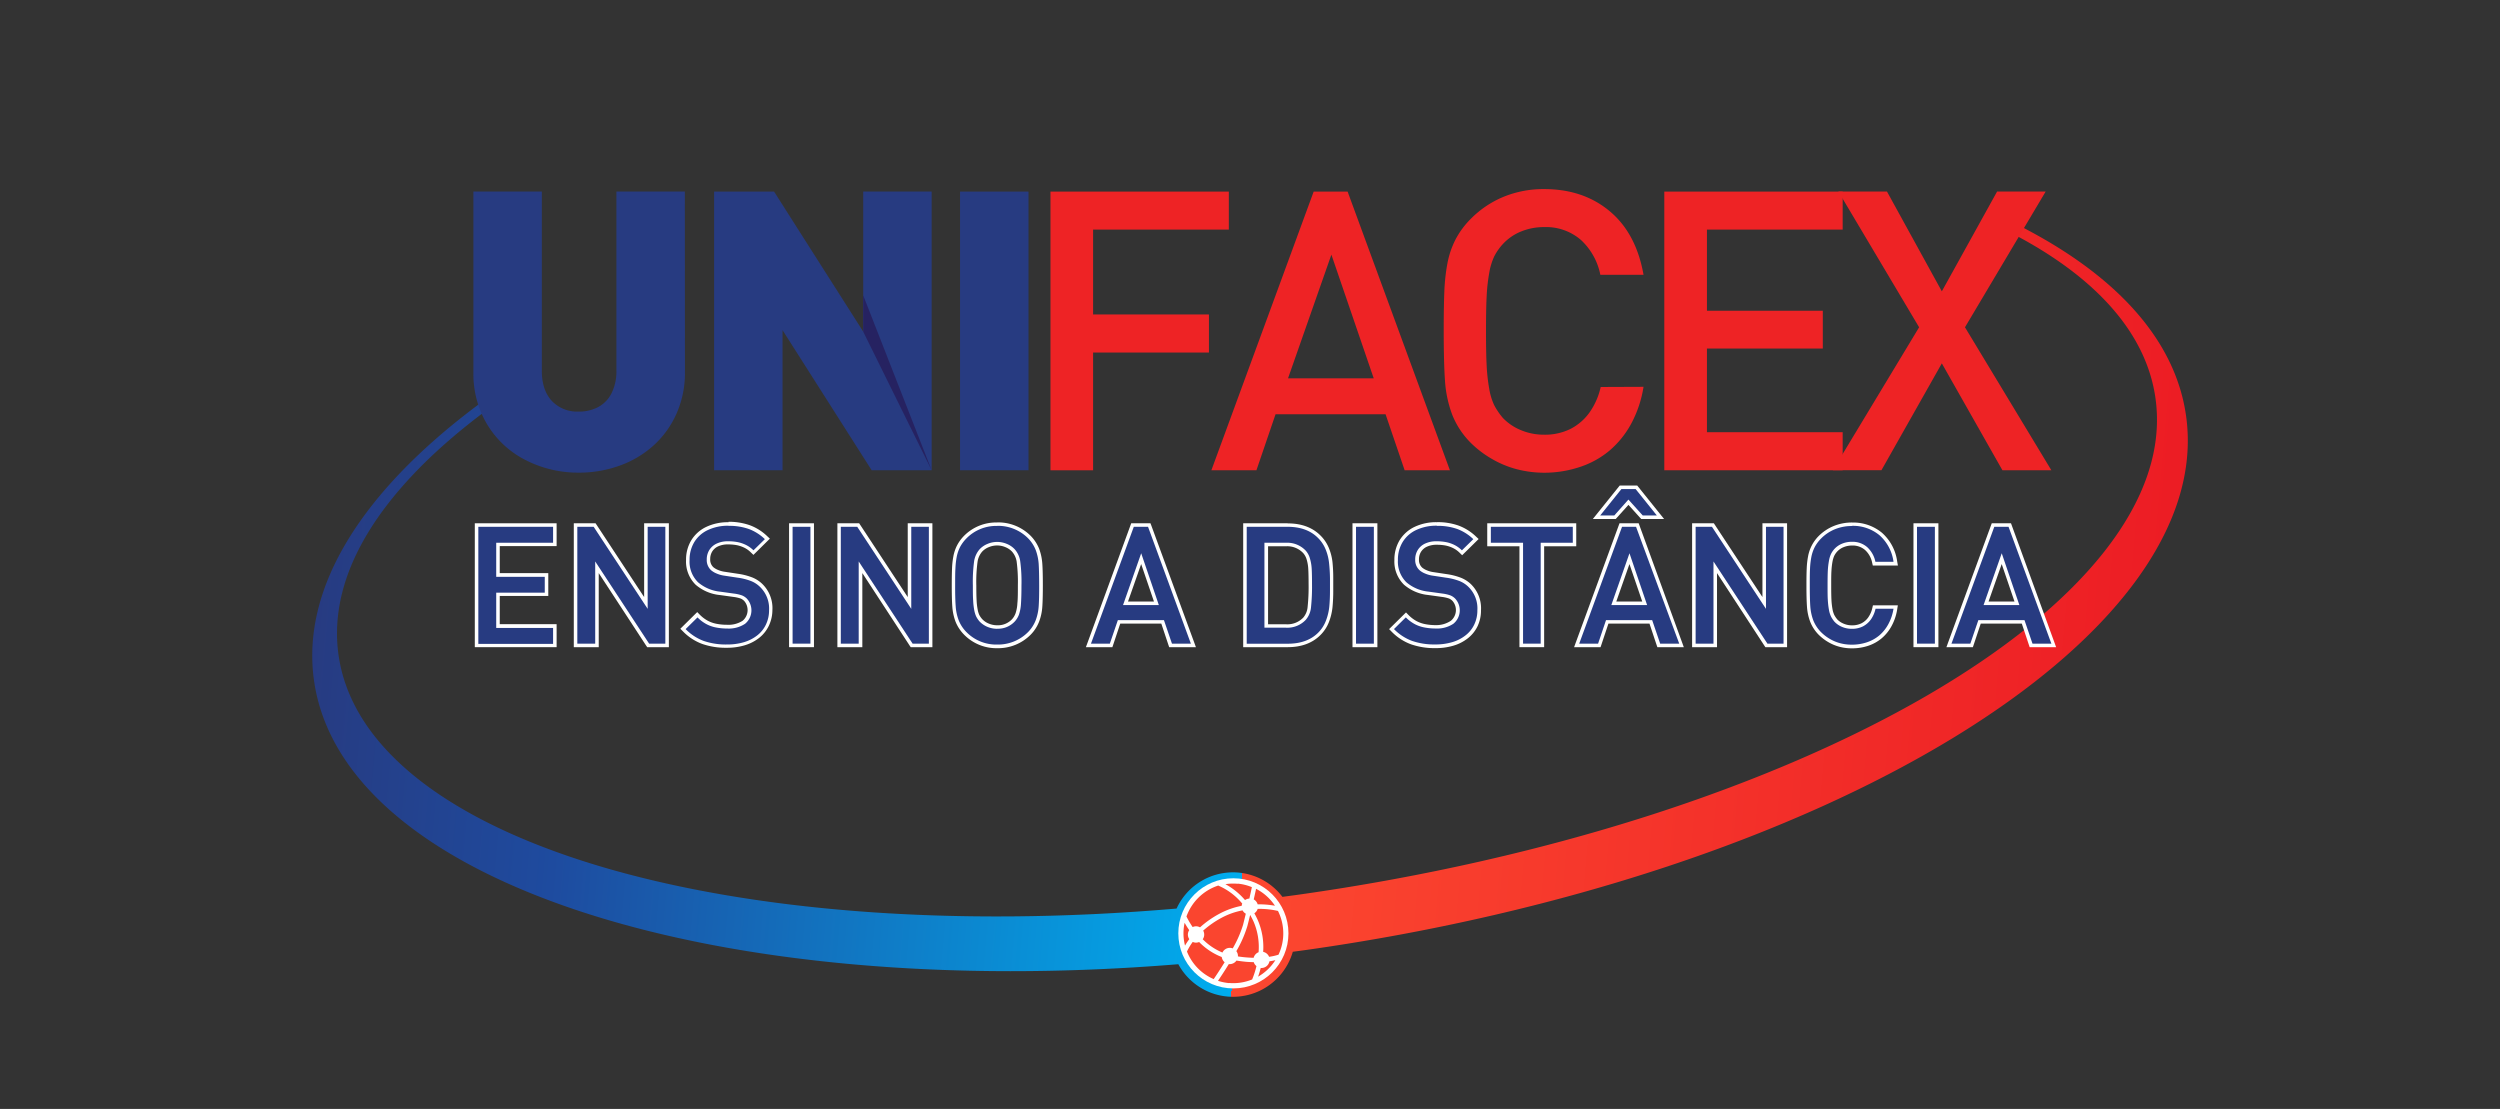 <svg id="Camada_1" data-name="Camada 1" xmlns="http://www.w3.org/2000/svg" xmlns:xlink="http://www.w3.org/1999/xlink" viewBox="0 0 708.66 314.34"><rect x="0" y="0" width="708.66" height="314.34" fill="#333333" stroke="none"/><defs><style>.cls-1{fill:url(#Gradiente_sem_nome_29);}.cls-2{fill:#fff;}.cls-3{fill:#fa452f;}.cls-4{fill:#273b81;}.cls-5{fill:#ee2325;}.cls-6{fill:#262261;}</style><linearGradient id="Gradiente_sem_nome_29" x1="66.82" y1="308.04" x2="591.56" y2="307.81" gradientTransform="matrix(1, 0.09, -0.09, 1, 52.64, -171.77)" gradientUnits="userSpaceOnUse"><stop offset="0" stop-color="#273b81"/><stop offset="0.14" stop-color="#1e4b9f"/><stop offset="0.51" stop-color="#00adee"/><stop offset="0.51" stop-color="#fc4830"/><stop offset="1" stop-color="#ec1c24"/></linearGradient></defs><title>EAD UNIFACEX</title><path class="cls-1" d="M619.67,117.86c-3.1-22-20.48-40.4-48-54.25-.55.66-1.1,1.32-1.66,2l-.21.27c23.71,12.21,38.54,28.13,41.2,47,8.14,57.62-100.56,120.62-242.78,140.71l-4.7.64a17.59,17.59,0,0,0-30,3.31c-126.84,10.94-230.09-19-237.56-71.9-3.28-23.21,12.42-47.29,41.62-69.09-.55-.7-1.08-1.42-1.57-2.16-32.92,24.42-50.76,51.9-47,78.51,8.13,57.59,114.55,91.1,245,80.42a17.63,17.63,0,0,0,32.45-3.53c1.33-.17,2.65-.35,4-.54C517,248.48,628.55,180.73,619.67,117.86Z"/><circle class="cls-2" cx="349.62" cy="264.57" r="15.61"/><path class="cls-3" d="M361.39,256.74a25.69,25.69,0,0,0-4.89-.39,2.32,2.32,0,0,0-1.11-1.4c.29-1.28.52-2.32.66-3a14.28,14.28,0,0,1,5.34,4.77Z"/><path class="cls-3" d="M355.36,271.5a34.71,34.71,0,0,1-4.45-.39,2.26,2.26,0,0,0-.45-1.49,33.24,33.24,0,0,0,3.13-7.14c.27-1.05.54-2.11.78-3.13.33.58.65,1.19.95,1.84a18.1,18.1,0,0,1,1.44,8.73,2.34,2.34,0,0,0-1.4,1.58Z"/><path class="cls-3" d="M348.81,268.69a2.31,2.31,0,0,0-2.29,1.32,17,17,0,0,1-5.59-3.77,2.23,2.23,0,0,0,.41-1.11,2.32,2.32,0,0,0-.28-1.33,26.9,26.9,0,0,1,5.16-3.61,20.49,20.49,0,0,1,6-2.13,2.31,2.31,0,0,0,.92.94c-.24,1-.51,2.1-.78,3.17a32.31,32.31,0,0,1-2.93,6.67,2.23,2.23,0,0,0-.63-.15Z"/><path class="cls-3" d="M350.86,250.48a13.68,13.68,0,0,1,4,1c-.13.62-.38,1.77-.71,3.23a2.31,2.31,0,0,0-1.23.43,19.64,19.64,0,0,0-5.56-4.51,14.39,14.39,0,0,1,3.49-.11Z"/><path class="cls-3" d="M345.37,251.05a17.92,17.92,0,0,1,6.76,5.09,2.24,2.24,0,0,0-.16.63v0a22.18,22.18,0,0,0-6.36,2.27,27.93,27.93,0,0,0-5.45,3.83,2.23,2.23,0,0,0-2.08-.08,23.77,23.77,0,0,1-1.76-3,14.32,14.32,0,0,1,9.05-8.78Z"/><path class="cls-3" d="M335.53,263.33a13.23,13.23,0,0,1,.27-1.75c.33.59.76,1.31,1.3,2.09a2.24,2.24,0,0,0-.37,1.05,2.31,2.31,0,0,0,.39,1.49,18.9,18.9,0,0,0-1.21,1.83,13.91,13.91,0,0,1-.38-4.71Z"/><path class="cls-3" d="M336.46,269.74A15.66,15.66,0,0,1,338.1,267a2.26,2.26,0,0,0,.73.2,2.43,2.43,0,0,0,1.08-.17,18.19,18.19,0,0,0,6.41,4.25,2.34,2.34,0,0,0,.82,1.48c-1.36,2.19-2.57,4-3.1,4.78a14.19,14.19,0,0,1-7.58-7.83Z"/><path class="cls-3" d="M348.38,278.67a14.52,14.52,0,0,1-3.12-.64c.62-.92,1.79-2.67,3.06-4.74h.08a2.34,2.34,0,0,0,2.09-1c.91.14,1.77.25,2.59.33s1.59.1,2.31.12a2.29,2.29,0,0,0,.77,1.11,24.59,24.59,0,0,1-1.22,3.79,14.14,14.14,0,0,1-6.56,1Z"/><path class="cls-3" d="M356.62,276.86c.24-.66.5-1.51.75-2.48h0a2.3,2.3,0,0,0,2.47-1.88c.66-.1,1.22-.21,1.68-.32a14.22,14.22,0,0,1-4.92,4.68Z"/><path class="cls-3" d="M359.74,271.22a2.31,2.31,0,0,0-1.68-1.4,19.2,19.2,0,0,0-1.59-9.15c-.29-.63-.59-1.22-.91-1.78a2.36,2.36,0,0,0,.94-1.25,23.44,23.44,0,0,1,5.76.58,14.17,14.17,0,0,1,.15,12.4,15.6,15.6,0,0,1-2.67.6Z"/><path class="cls-4" d="M194.16,105.56a28.43,28.43,0,0,1-2.33,11.54,26.63,26.63,0,0,1-6.5,9.11,28.75,28.75,0,0,1-9.65,5.77,33.82,33.82,0,0,1-11.6,2,32.62,32.62,0,0,1-15-3.52,26.83,26.83,0,0,1-10.89-10,27.8,27.8,0,0,1-4-14.88V54.3h19.4v50.83c0,3.61.94,6.44,2.8,8.48a9.91,9.91,0,0,0,7.69,3.06,11.4,11.4,0,0,0,5.6-1.35,9,9,0,0,0,3.74-4,13.74,13.74,0,0,0,1.31-6.23V54.3h19.4Z"/><path class="cls-4" d="M264.09,133.31h-17L221.82,93.59v39.72h-19.4v-79h17L244.69,94V54.3h19.4Z"/><path class="cls-4" d="M291.55,133.31H272.14v-79h19.41Z"/><path class="cls-5" d="M348.33,65.08H309.85V89.14h32.84V99.93H309.85v33.38H297.77v-79h50.56Z"/><path class="cls-5" d="M411,133.31H398.17l-5.41-15.88H361.57l-5.42,15.88H343.38l29-79H382ZM389.4,107.24l-12-35.06-12.29,35.06Z"/><path class="cls-5" d="M465.88,109.65a32.67,32.67,0,0,1-3.49,10.45,26.65,26.65,0,0,1-6.18,7.65,25.29,25.29,0,0,1-8.4,4.63A31.86,31.86,0,0,1,437.7,134a31,31,0,0,1-7.77-1,27.77,27.77,0,0,1-7-2.9,28.89,28.89,0,0,1-6-4.55,23.57,23.57,0,0,1-5.31-8.08,33.42,33.42,0,0,1-2-9.29q-.37-5-.38-14.39c0-4.8.07-8.61.19-11.43a54.7,54.7,0,0,1,.87-7.75A24.9,24.9,0,0,1,412.53,68a23.92,23.92,0,0,1,4.42-6,28.14,28.14,0,0,1,9.37-6.26,29.86,29.86,0,0,1,11.38-2.14q11.12,0,18.62,6.29t9.56,18H453.64a18.28,18.28,0,0,0-5.5-9.87,15.12,15.12,0,0,0-10.44-3.65,17.17,17.17,0,0,0-6.53,1.25A14.37,14.37,0,0,0,426,69.19a15.5,15.5,0,0,0-2.44,3.49,18.15,18.15,0,0,0-1.41,4.65,50.59,50.59,0,0,0-.73,6.52c-.13,2.42-.19,5.73-.19,10s.06,7.48.19,9.87a51.42,51.42,0,0,0,.73,6.52,17.36,17.36,0,0,0,1.41,4.63,19.88,19.88,0,0,0,2.44,3.59,14.85,14.85,0,0,0,5.17,3.49,16.81,16.81,0,0,0,6.53,1.27,16.2,16.2,0,0,0,7.54-1.67,15.08,15.08,0,0,0,5.42-4.76,20,20,0,0,0,3.08-7.09Z"/><path class="cls-5" d="M522.33,133.31H471.77v-79h50.56V65.08H483.86v23H516.7V98.79H483.86v23.73h38.47Z"/><path class="cls-5" d="M581.49,133.31H567.62L550.44,103l-17.12,30.29H519.55L544,92.77,521.12,54.3h13.77l15.55,28.28L566.1,54.3h13.77L557,92.77Z"/><polygon class="cls-4" points="135.09 182.95 135.09 148.83 157.28 148.83 157.28 154.35 141.16 154.35 141.16 163.01 154.92 163.01 154.92 168.48 141.16 168.48 141.16 177.43 157.28 177.43 157.28 182.95 135.09 182.95"/><path class="cls-2" d="M156.78,149.33v4.52H140.66v9.66h13.76V168H140.66v10h16.12v4.52H135.59V149.33h21.19m1-1H134.59v35.12h23.19v-6.52H141.66v-8h13.76v-6.47H141.66v-7.66h16.12v-6.52Z"/><polygon class="cls-4" points="183.72 182.95 169.21 160.82 169.21 182.95 163.14 182.95 163.14 148.83 168.54 148.83 183.08 170.92 183.08 148.83 189.1 148.83 189.1 182.95 183.72 182.95"/><path class="cls-2" d="M188.6,149.33v33.12H184l-15.28-23.3v23.3h-5.07V149.33h4.63l15.31,23.26V149.33h5m1-1h-7v20.92l-13.47-20.47-.3-.45h-6.17v35.12h7.07v-21L183.15,183l.3.45h6.15V148.33Z"/><path class="cls-4" d="M206.07,183.22a19.77,19.77,0,0,1-6.77-1.05,14.5,14.5,0,0,1-5.33-3.48l-.35-.36,4.07-4,.35.36a9.77,9.77,0,0,0,2.33,1.77,9.06,9.06,0,0,0,2.68,1,16.11,16.11,0,0,0,3.11.29,7.91,7.91,0,0,0,4.72-1.24,4.42,4.42,0,0,0,.46-6.39,3.59,3.59,0,0,0-1.22-.8,9.91,9.91,0,0,0-2.13-.48l-3.9-.55a11.79,11.79,0,0,1-6.56-2.78,8.71,8.71,0,0,1-2.57-6.68,10.2,10.2,0,0,1,1.41-5.35,9.48,9.48,0,0,1,4-3.6,13.87,13.87,0,0,1,6.1-1.27,17.11,17.11,0,0,1,5.94.93,14.13,14.13,0,0,1,4.69,3l.38.36-3.95,3.89-.35-.34a7.66,7.66,0,0,0-2-1.44,9.12,9.12,0,0,0-2.24-.76,13.93,13.93,0,0,0-2.61-.23,7,7,0,0,0-3,.61,4.36,4.36,0,0,0-1.87,1.64,4.55,4.55,0,0,0-.64,2.4,3.43,3.43,0,0,0,1.08,2.71,5.5,5.5,0,0,0,1.48.85,7.71,7.71,0,0,0,2,.55l3.77.56a18.56,18.56,0,0,1,3.83,1,8.5,8.5,0,0,1,2.61,1.63,9,9,0,0,1,2.87,7.16,9.92,9.92,0,0,1-.91,4.24,9.14,9.14,0,0,1-2.63,3.29,11.54,11.54,0,0,1-4,2A17.25,17.25,0,0,1,206.07,183.22Z"/><path class="cls-2" d="M206.52,149.06a16.61,16.61,0,0,1,5.77.9,13.35,13.35,0,0,1,4.52,2.87L213.58,156a8.07,8.07,0,0,0-2.13-1.53,9.67,9.67,0,0,0-2.36-.8,14.16,14.16,0,0,0-2.71-.24,7.34,7.34,0,0,0-3.24.66,4.84,4.84,0,0,0-2.08,1.83,5,5,0,0,0-.72,2.66,3.91,3.91,0,0,0,1.25,3.08,5.94,5.94,0,0,0,1.61.94,8.3,8.3,0,0,0,2.12.58l3.77.57a16.82,16.82,0,0,1,3.71.92,7.65,7.65,0,0,1,2.46,1.53A8.51,8.51,0,0,1,218,173a9.25,9.25,0,0,1-.87,4,8.5,8.5,0,0,1-2.48,3.11,11.22,11.22,0,0,1-3.79,1.93,16.5,16.5,0,0,1-4.76.65,19.31,19.31,0,0,1-6.6-1,13.94,13.94,0,0,1-5.15-3.36l3.37-3.32a10.06,10.06,0,0,0,2.44,1.86,9.34,9.34,0,0,0,2.82,1,16.36,16.36,0,0,0,3.21.3,8.36,8.36,0,0,0,5-1.34,4.92,4.92,0,0,0,.5-7.16,4.22,4.22,0,0,0-1.38-.9,10.92,10.92,0,0,0-2.24-.51l-3.9-.54a11.32,11.32,0,0,1-6.29-2.66,8.19,8.19,0,0,1-2.41-6.31,9.64,9.64,0,0,1,1.34-5.09,8.88,8.88,0,0,1,3.84-3.41,13.27,13.27,0,0,1,5.88-1.22m0-1a14.24,14.24,0,0,0-6.32,1.32,9.94,9.94,0,0,0-4.25,3.79,10.59,10.59,0,0,0-1.49,5.61,9.22,9.22,0,0,0,2.72,7,12.38,12.38,0,0,0,6.84,2.92l3.91.54a10.24,10.24,0,0,1,2,.45,3.08,3.08,0,0,1,1,.68l0,0h0a3.94,3.94,0,0,1-.43,5.62,7.39,7.39,0,0,1-4.42,1.14,15.09,15.09,0,0,1-3-.28,8.66,8.66,0,0,1-2.54-.91,9.62,9.62,0,0,1-2.21-1.69l-.7-.72-.72.71-3.36,3.32-.71.7.71.71a14.81,14.81,0,0,0,5.51,3.6,20.27,20.27,0,0,0,6.94,1.08,17.47,17.47,0,0,0,5.05-.69,12.25,12.25,0,0,0,4.12-2.1,9.69,9.69,0,0,0,2.77-3.47,10.47,10.47,0,0,0,1-4.46,9.55,9.55,0,0,0-3.05-7.55,8.89,8.89,0,0,0-2.75-1.7,18.21,18.21,0,0,0-3.94-1l-3.77-.57a7.28,7.28,0,0,1-1.87-.51,5,5,0,0,1-1.35-.78,2.91,2.91,0,0,1-.9-2.32,4,4,0,0,1,.57-2.14,3.82,3.82,0,0,1,1.66-1.45,6.49,6.49,0,0,1,2.81-.56,13.91,13.91,0,0,1,2.52.22,9.07,9.07,0,0,1,2.11.72,6.93,6.93,0,0,1,1.87,1.35l.71.68.7-.69,3.22-3.18.74-.73-.76-.71a14.35,14.35,0,0,0-4.85-3.07,17.66,17.66,0,0,0-6.12-1Z"/><rect class="cls-4" x="224.17" y="148.83" width="6.07" height="34.11"/><path class="cls-2" d="M229.73,149.33v33.12h-5.06V149.33h5.06m1-1h-7.06v35.12h7.06V148.33Z"/><polygon class="cls-4" points="258.42 182.95 243.91 160.82 243.91 182.95 237.84 182.95 237.84 148.83 243.24 148.83 257.78 170.92 257.78 148.83 263.8 148.83 263.8 182.95 258.42 182.95"/><path class="cls-2" d="M263.3,149.33v33.12h-4.61l-15.28-23.3v23.3h-5.07V149.33H243l15.31,23.26V149.33h5m1-1h-7v20.92l-13.47-20.47-.3-.45h-6.17v35.12h7.07v-21L257.85,183l.3.45h6.15V148.33Z"/><path class="cls-4" d="M282.67,183.22a12.32,12.32,0,0,1-9.05-3.67,10.37,10.37,0,0,1-2.34-3.56,14.44,14.44,0,0,1-.87-4c-.11-1.41-.16-3.45-.16-6.07,0-2,0-3.63.08-4.81a23.05,23.05,0,0,1,.37-3.32,11.07,11.07,0,0,1,1-2.89,10.45,10.45,0,0,1,1.94-2.64,12.32,12.32,0,0,1,9.05-3.67,12.53,12.53,0,0,1,9.1,3.66,10.68,10.68,0,0,1,2.31,3.58,14.51,14.51,0,0,1,.84,4c.1,1.4.15,3.44.15,6s-.05,4.65-.15,6a14.66,14.66,0,0,1-.85,4,10.55,10.55,0,0,1-2.29,3.57A12.49,12.49,0,0,1,282.67,183.22Zm0-29.14a6.48,6.48,0,0,0-2.56.52,5.7,5.7,0,0,0-2,1.36,6.32,6.32,0,0,0-1.46,3.09,43.55,43.55,0,0,0-.36,6.84c0,1.75,0,3.15.08,4.18a19,19,0,0,0,.3,2.69,7.43,7.43,0,0,0,.5,1.71,6.18,6.18,0,0,0,1,1.36,5.84,5.84,0,0,0,2,1.36,6.47,6.47,0,0,0,2.54.51,6,6,0,0,0,4.57-1.88,5.76,5.76,0,0,0,1.13-1.85,11.64,11.64,0,0,0,.54-2.95c.1-1.29.14-3,.14-5.13a44.27,44.27,0,0,0-.36-6.87,6,6,0,0,0-1.46-3.06,5.75,5.75,0,0,0-2-1.36A6.46,6.46,0,0,0,282.67,154.08Z"/><path class="cls-2" d="M282.67,149.06a12,12,0,0,1,8.75,3.52,10,10,0,0,1,2.19,3.39,14.3,14.3,0,0,1,.82,3.9q.13,2.08.14,6t-.14,6a14.17,14.17,0,0,1-.83,3.91,9.91,9.91,0,0,1-2.18,3.39,12,12,0,0,1-8.75,3.54,11.82,11.82,0,0,1-8.7-3.52,9.89,9.89,0,0,1-2.22-3.38,13.53,13.53,0,0,1-.84-3.9q-.17-2.1-.16-6c0-2,0-3.61.08-4.79a22.26,22.26,0,0,1,.36-3.25,10.69,10.69,0,0,1,.93-2.76,10.57,10.57,0,0,1,1.85-2.51,11.82,11.82,0,0,1,8.7-3.52m0,29.14a6.49,6.49,0,0,0,4.93-2,5.93,5.93,0,0,0,1.24-2,11.68,11.68,0,0,0,.57-3.08c.09-1.3.14-3,.14-5.17a44,44,0,0,0-.37-7,6.5,6.5,0,0,0-1.58-3.31,6.18,6.18,0,0,0-2.19-1.48,7,7,0,0,0-5.5,0,6.27,6.27,0,0,0-2.19,1.48,6.73,6.73,0,0,0-1.58,3.33,43.55,43.55,0,0,0-.37,6.94c0,1.75,0,3.16.08,4.21a19.92,19.92,0,0,0,.3,2.75,8.2,8.2,0,0,0,.55,1.84,6.78,6.78,0,0,0,1,1.47,6.69,6.69,0,0,0,2.22,1.5,7.07,7.07,0,0,0,2.73.54m0-30.14a12.82,12.82,0,0,0-9.4,3.81,11.26,11.26,0,0,0-2,2.77,11.44,11.44,0,0,0-1,3,22.78,22.78,0,0,0-.38,3.39c-.05,1.19-.08,2.82-.08,4.84,0,2.63.05,4.69.16,6.11a15.09,15.09,0,0,0,.9,4.17,11.11,11.11,0,0,0,2.45,3.73,12.83,12.83,0,0,0,9.41,3.82,13,13,0,0,0,9.45-3.83,10.86,10.86,0,0,0,2.41-3.75,14.68,14.68,0,0,0,.89-4.18c.1-1.41.15-3.45.15-6.08s-.05-4.68-.15-6.08a15.15,15.15,0,0,0-.87-4.18,11.13,11.13,0,0,0-2.41-3.73,13,13,0,0,0-9.47-3.83Zm0,29.14a6.09,6.09,0,0,1-2.35-.47,5.28,5.28,0,0,1-1.87-1.26,5.8,5.8,0,0,1-.85-1.22,6.76,6.76,0,0,1-.46-1.59,18,18,0,0,1-.29-2.62c-.06-1-.08-2.41-.08-4.15a42.28,42.28,0,0,1,.36-6.75,5.64,5.64,0,0,1,1.33-2.85,5.26,5.26,0,0,1,1.84-1.23,6.08,6.08,0,0,1,2.37-.48,6,6,0,0,1,2.35.48,5.28,5.28,0,0,1,1.85,1.24,5.59,5.59,0,0,1,1.33,2.81,44.56,44.56,0,0,1,.35,6.78c0,2.1,0,3.81-.14,5.09a10.49,10.49,0,0,1-.51,2.81,5.06,5.06,0,0,1-1,1.69,5.46,5.46,0,0,1-4.2,1.72Z"/><path class="cls-4" d="M331.85,183l-2.27-6.66H317.23L315,183h-6.43L321,148.83h4.74L338.28,183Zm-4-11.93-4.33-12.66L319.07,171Z"/><path class="cls-2" d="M325.43,149.33l12.14,33.12h-5.36l-2.27-6.66H316.87l-2.27,6.66h-5.35l12.14-33.12h4m-7.06,22.19h10.16l-5-14.69-5.15,14.69m7.75-23.19h-5.43l-.24.66L308.31,182.1l-.5,1.35h7.51l.23-.68,2-6h11.64l2,6,.23.68H339l-.49-1.35L326.37,149l-.25-.66Zm-6.34,22.19,3.73-10.63,3.63,10.63Z"/><path class="cls-4" d="M352.9,183V148.83H365c3.75,0,6.76,1.1,8.92,3.26a10.49,10.49,0,0,1,2.33,3.48,14.63,14.63,0,0,1,1,3.88,43,43,0,0,1,.21,4.53v3.34a46.69,46.69,0,0,1-.21,4.73,15.4,15.4,0,0,1-1,4.06,10.22,10.22,0,0,1-2.33,3.58C371.8,181.85,368.8,183,365,183Zm11.65-5.52a6.79,6.79,0,0,0,5.26-2.06,5.8,5.8,0,0,0,1.35-3.25,54,54,0,0,0,.29-6.44c0-1.89,0-3.36-.09-4.39a12.32,12.32,0,0,0-.47-2.8,5.18,5.18,0,0,0-1.08-2.06,6.7,6.7,0,0,0-5.26-2.08H359v23.08Z"/><path class="cls-2" d="M365,149.33q5.44,0,8.57,3.12a9.77,9.77,0,0,1,2.21,3.31,14,14,0,0,1,.95,3.75A44.42,44.42,0,0,1,377,164v3.34c0,1.79-.07,3.35-.2,4.68a15.23,15.23,0,0,1-.95,3.93,9.69,9.69,0,0,1-2.21,3.41q-3.12,3.1-8.57,3.11H353.4V149.33H365m-6.58,28.6h6.09a7.2,7.2,0,0,0,5.63-2.23,6.29,6.29,0,0,0,1.48-3.51,55.3,55.3,0,0,0,.29-6.52q0-2.85-.09-4.41a12.64,12.64,0,0,0-.49-2.91,5.62,5.62,0,0,0-1.19-2.25,7.22,7.22,0,0,0-5.63-2.25h-6.09v24.08m6.58-29.6H352.4v35.12H365c3.89,0,7-1.15,9.27-3.41a10.6,10.6,0,0,0,2.45-3.75,16.39,16.39,0,0,0,1-4.19,47.61,47.61,0,0,0,.21-4.78V164a43.87,43.87,0,0,0-.21-4.58,14.76,14.76,0,0,0-1-4,10.74,10.74,0,0,0-2.44-3.65c-2.26-2.26-5.38-3.41-9.27-3.41Zm-5.58,6.52h5.09a6.21,6.21,0,0,1,4.89,1.92,4.75,4.75,0,0,1,1,1.86,11.46,11.46,0,0,1,.45,2.69c.06,1,.09,2.48.09,4.35a53.37,53.37,0,0,1-.28,6.39,5.33,5.33,0,0,1-1.23,3,6.21,6.21,0,0,1-4.89,1.9h-5.09V154.85Z"/><rect class="cls-4" x="383.88" y="148.83" width="6.06" height="34.11"/><path class="cls-2" d="M389.44,149.33v33.12h-5.06V149.33h5.06m1-1h-7.06v35.12h7.06V148.33Z"/><path class="cls-4" d="M406.88,183.22a19.75,19.75,0,0,1-6.76-1.05,14.42,14.42,0,0,1-5.33-3.48l-.36-.36,4.08-4,.35.36a9.72,9.72,0,0,0,2.32,1.77,9.12,9.12,0,0,0,2.69,1,16.08,16.08,0,0,0,3.1.29,7.92,7.92,0,0,0,4.73-1.24,4.42,4.42,0,0,0,.46-6.39,3.59,3.59,0,0,0-1.22-.8,9.91,9.91,0,0,0-2.13-.48l-3.9-.55a11.83,11.83,0,0,1-6.57-2.78,8.74,8.74,0,0,1-2.56-6.68,10.1,10.1,0,0,1,1.41-5.35,9.48,9.48,0,0,1,4.05-3.6,13.84,13.84,0,0,1,6.1-1.27,17.15,17.15,0,0,1,5.94.93,14.23,14.23,0,0,1,4.69,3l.38.36-4,3.89-.35-.34a7.66,7.66,0,0,0-2-1.44,9.12,9.12,0,0,0-2.24-.76,13.93,13.93,0,0,0-2.61-.23,7,7,0,0,0-3,.61,4.3,4.3,0,0,0-1.87,1.64,4.55,4.55,0,0,0-.64,2.4,3.4,3.4,0,0,0,1.08,2.71,5.34,5.34,0,0,0,1.48.85,7.75,7.75,0,0,0,2,.55l3.78.56a18.45,18.45,0,0,1,3.82,1,8.43,8.43,0,0,1,2.62,1.63,9,9,0,0,1,2.86,7.16,9.78,9.78,0,0,1-.91,4.24,8.93,8.93,0,0,1-2.63,3.29,11.41,11.41,0,0,1-3.94,2A17.27,17.27,0,0,1,406.88,183.22Z"/><path class="cls-2" d="M407.34,149.06a16.65,16.65,0,0,1,5.77.9,13.45,13.45,0,0,1,4.52,2.87L414.4,156a8.41,8.41,0,0,0-2.13-1.53,9.6,9.6,0,0,0-2.37-.8,14,14,0,0,0-2.7-.24,7.39,7.39,0,0,0-3.25.66,4.76,4.76,0,0,0-2.07,1.83,5,5,0,0,0-.72,2.66,3.91,3.91,0,0,0,1.25,3.08,5.79,5.79,0,0,0,1.61.94,8.34,8.34,0,0,0,2.11.58l3.77.57a16.78,16.78,0,0,1,3.72.92,7.65,7.65,0,0,1,2.46,1.53,8.53,8.53,0,0,1,2.7,6.79,9.25,9.25,0,0,1-.86,4,8.42,8.42,0,0,1-2.49,3.11,11.08,11.08,0,0,1-3.78,1.93,16.62,16.62,0,0,1-4.77.65,19.25,19.25,0,0,1-6.59-1,13.94,13.94,0,0,1-5.15-3.36L398.5,175a10.26,10.26,0,0,0,2.44,1.86,9.5,9.5,0,0,0,2.83,1,16.33,16.33,0,0,0,3.2.3,8.32,8.32,0,0,0,5-1.34,4.9,4.9,0,0,0,.5-7.16,4.08,4.08,0,0,0-1.37-.9,10.92,10.92,0,0,0-2.24-.51l-3.9-.54a11.35,11.35,0,0,1-6.3-2.66,8.22,8.22,0,0,1-2.4-6.31,9.55,9.55,0,0,1,1.34-5.09,8.88,8.88,0,0,1,3.84-3.41,13.27,13.27,0,0,1,5.88-1.22m0-1a14.24,14.24,0,0,0-6.32,1.32,10,10,0,0,0-4.26,3.79,10.68,10.68,0,0,0-1.48,5.61,9.18,9.18,0,0,0,2.72,7,12.38,12.38,0,0,0,6.84,2.92l3.9.54a10.07,10.07,0,0,1,2,.45,3,3,0,0,1,1,.68l0,0h0a3.94,3.94,0,0,1-.43,5.62A7.4,7.4,0,0,1,407,177.2a15.06,15.06,0,0,1-3-.28,8.83,8.83,0,0,1-2.55-.91,9.79,9.79,0,0,1-2.2-1.69l-.7-.72-.72.71-3.36,3.32-.71.7.7.71a14.84,14.84,0,0,0,5.52,3.6,20.25,20.25,0,0,0,6.93,1.08,17.49,17.49,0,0,0,5.06-.69,12.11,12.11,0,0,0,4.11-2.1,9.72,9.72,0,0,0,2.78-3.47,10.46,10.46,0,0,0,.95-4.46,9.54,9.54,0,0,0-3-7.55,9,9,0,0,0-2.75-1.7,18.21,18.21,0,0,0-3.94-1l-3.77-.57a7.17,7.17,0,0,1-1.87-.51,5,5,0,0,1-1.35-.78,2.91,2.91,0,0,1-.9-2.32,4,4,0,0,1,.57-2.14,3.82,3.82,0,0,1,1.66-1.45,6.46,6.46,0,0,1,2.81-.56,13.71,13.71,0,0,1,2.51.22,9,9,0,0,1,2.12.72,7.08,7.08,0,0,1,1.87,1.35l.7.68.7-.69,3.23-3.18.74-.73-.76-.71a14.39,14.39,0,0,0-4.86-3.07,17.6,17.6,0,0,0-6.11-1Z"/><polygon class="cls-4" points="431.21 182.95 431.21 154.35 422.08 154.35 422.08 148.83 446.33 148.83 446.33 154.35 437.23 154.35 437.23 182.95 431.21 182.95"/><path class="cls-2" d="M445.83,149.33v4.52h-9.1v28.6h-5v-28.6h-9.13v-4.52h23.25m1-1H421.58v6.52h9.13v28.6h7v-28.6h9.1v-6.52Z"/><path class="cls-4" d="M470.24,183,468,176.29H455.61L453.34,183h-6.43l12.51-34.12h4.74L476.67,183Zm-4-11.93-4.32-12.66L457.46,171Zm-.74-24.41-3.83-4.25-3.82,4.25H452.6l6.81-8.47h4.48l6.81,8.47Z"/><path class="cls-2" d="M463.65,138.64l6,7.47h-4l-4.05-4.5-4,4.5h-4l6-7.47h4m.16,10.69L476,182.45H470.6l-2.27-6.66H455.25L453,182.45h-5.35l12.14-33.12h4m-7.06,22.19h10.17l-5-14.69-5.15,14.69m7.38-33.88h-5l-.3.37-6,7.47-1.31,1.63h6.49l.3-.33,3.3-3.67,3.31,3.67.3.33h6.49l-1.31-1.63-6-7.47-.3-.37Zm.38,10.69h-5.44l-.24.66L446.69,182.1l-.49,1.35h7.5l.23-.68,2-6h11.64l2,6,.23.68h7.5l-.49-1.35L464.75,149l-.24-.66Zm-6.35,22.19,3.73-10.63,3.63,10.63Z"/><polygon class="cls-4" points="500.69 182.95 486.17 160.82 486.17 182.95 480.11 182.95 480.11 148.83 485.51 148.83 500.05 170.92 500.05 148.83 506.07 148.83 506.07 182.95 500.69 182.95"/><path class="cls-2" d="M505.57,149.33v33.12H501l-15.29-23.3v23.3h-5.06V149.33h4.63l15.31,23.26V149.33h5m1-1h-7v20.92l-13.48-20.47-.29-.45h-6.17v35.12h7.06v-21L500.12,183l.3.45h6.15V148.33Z"/><path class="cls-4" d="M524.94,183.22a13.75,13.75,0,0,1-3.39-.41,12.16,12.16,0,0,1-3.06-1.27,12.35,12.35,0,0,1-2.6-2,10.22,10.22,0,0,1-2.34-3.56,14.1,14.1,0,0,1-.87-4c-.11-1.41-.16-3.45-.16-6.07,0-2,0-3.63.08-4.81a21.72,21.72,0,0,1,.37-3.32,10.7,10.7,0,0,1,1-2.89,11,11,0,0,1,1.94-2.64,12.4,12.4,0,0,1,4.1-2.74,13.26,13.26,0,0,1,5-.93,12.25,12.25,0,0,1,8.12,2.76,12.68,12.68,0,0,1,4.18,7.84l.11.59h-6.13l-.09-.39a7.19,7.19,0,0,0-2.15-3.88,5.81,5.81,0,0,0-4-1.4,6.58,6.58,0,0,0-2.55.49,5.45,5.45,0,0,0-2,1.35,5.85,5.85,0,0,0-.94,1.34,7.2,7.2,0,0,0-.55,1.82,23.32,23.32,0,0,0-.3,2.67c-.05,1-.07,2.35-.07,4.14s0,3.12.07,4.11a23.85,23.85,0,0,0,.3,2.67,6.77,6.77,0,0,0,.55,1.8,7.9,7.9,0,0,0,1,1.42,5.83,5.83,0,0,0,2,1.32,6.77,6.77,0,0,0,2.55.49,6.36,6.36,0,0,0,2.93-.65,5.75,5.75,0,0,0,2.09-1.84,7.91,7.91,0,0,0,1.21-2.79l.09-.39h6.08l-.1.58a14.13,14.13,0,0,1-1.52,4.54,11.67,11.67,0,0,1-2.7,3.35,11.15,11.15,0,0,1-3.69,2A13.78,13.78,0,0,1,524.94,183.22Z"/><path class="cls-2" d="M524.94,149.06a11.73,11.73,0,0,1,7.8,2.64,12.2,12.2,0,0,1,4,7.55h-5.13a7.69,7.69,0,0,0-2.31-4.14,6.31,6.31,0,0,0-4.37-1.53,7.18,7.18,0,0,0-2.74.52,6,6,0,0,0-2.17,1.48,6.25,6.25,0,0,0-1,1.46,7.69,7.69,0,0,0-.59,2,22.43,22.43,0,0,0-.31,2.73c-.05,1-.07,2.4-.07,4.17s0,3.13.07,4.14a22.9,22.9,0,0,0,.31,2.73,7.35,7.35,0,0,0,.59,1.94,8,8,0,0,0,1,1.5,6.27,6.27,0,0,0,2.17,1.47,7.19,7.19,0,0,0,2.74.53,6.81,6.81,0,0,0,3.16-.7,6.39,6.39,0,0,0,2.27-2,8.49,8.49,0,0,0,1.29-3h5.09a13.47,13.47,0,0,1-1.47,4.38,11.12,11.12,0,0,1-2.58,3.21,10.83,10.83,0,0,1-3.53,1.94,13.29,13.29,0,0,1-4.23.66,12.72,12.72,0,0,1-3.26-.4,11.7,11.7,0,0,1-2.94-1.21,12.24,12.24,0,0,1-2.5-1.91,10.07,10.07,0,0,1-2.23-3.38,14.23,14.23,0,0,1-.84-3.9q-.15-2.1-.15-6c0-2,0-3.61.07-4.79a23.66,23.66,0,0,1,.37-3.25,10.69,10.69,0,0,1,.93-2.76,10.3,10.3,0,0,1,1.85-2.51,11.83,11.83,0,0,1,3.93-2.62,12.5,12.5,0,0,1,4.77-.9m0-1a13.68,13.68,0,0,0-5.15,1,13.09,13.09,0,0,0-4.26,2.84,11.21,11.21,0,0,0-2,2.77,11.09,11.09,0,0,0-1,3,22.78,22.78,0,0,0-.38,3.39c-.06,1.19-.08,2.82-.08,4.84,0,2.63.05,4.69.16,6.11a14.74,14.74,0,0,0,.9,4.17,10.93,10.93,0,0,0,2.44,3.73,13.29,13.29,0,0,0,2.72,2.07,12.65,12.65,0,0,0,3.19,1.32,13.78,13.78,0,0,0,3.51.43,14.45,14.45,0,0,0,4.55-.71,11.68,11.68,0,0,0,3.85-2.13,12.05,12.05,0,0,0,2.82-3.49,14.58,14.58,0,0,0,1.58-4.69l.19-1.17h-7.06l-.18.78a7.4,7.4,0,0,1-1.14,2.62,5.3,5.3,0,0,1-1.91,1.68,5.87,5.87,0,0,1-2.7.59,5.93,5.93,0,0,1-2.35-.46,5.26,5.26,0,0,1-1.81-1.2,7.28,7.28,0,0,1-.88-1.3,6.62,6.62,0,0,1-.5-1.66,20.78,20.78,0,0,1-.29-2.61c-.05-1-.07-2.34-.07-4.08s0-3.14.07-4.12a20.4,20.4,0,0,1,.29-2.6,7.14,7.14,0,0,1,.51-1.69,5.4,5.4,0,0,1,.86-1.23,5,5,0,0,1,1.81-1.22,6.16,6.16,0,0,1,2.36-.45,5.33,5.33,0,0,1,3.71,1.28,6.59,6.59,0,0,1,2,3.61l.18.78h7.12l-.21-1.17a13.19,13.19,0,0,0-4.35-8.15,12.77,12.77,0,0,0-8.44-2.87Z"/><rect class="cls-4" x="542.9" y="148.83" width="6.06" height="34.11"/><path class="cls-2" d="M548.47,149.33v33.12H543.4V149.33h5.07m1-1H542.4v35.12h7.07V148.33Z"/><path class="cls-4" d="M575.78,183l-2.27-6.66H561.15L558.88,183h-6.43L565,148.83h4.74L582.21,183Zm-4-11.93-4.32-12.66L563,171Z"/><path class="cls-2" d="M569.35,149.33l12.14,33.12h-5.35l-2.27-6.66H560.79l-2.27,6.66h-5.35l12.14-33.12h4m-7.06,22.19h10.17l-5-14.69-5.15,14.69m7.76-23.19h-5.44l-.24.66L552.23,182.1l-.49,1.35h7.5l.23-.68,2-6h11.64l2,6,.23.68h7.5l-.49-1.35L570.29,149l-.24-.66Zm-6.35,22.19,3.73-10.63,3.63,10.63Z"/><polygon class="cls-6" points="244.69 94.02 264.09 133.31 244.69 83.72 244.69 94.02"/></svg>